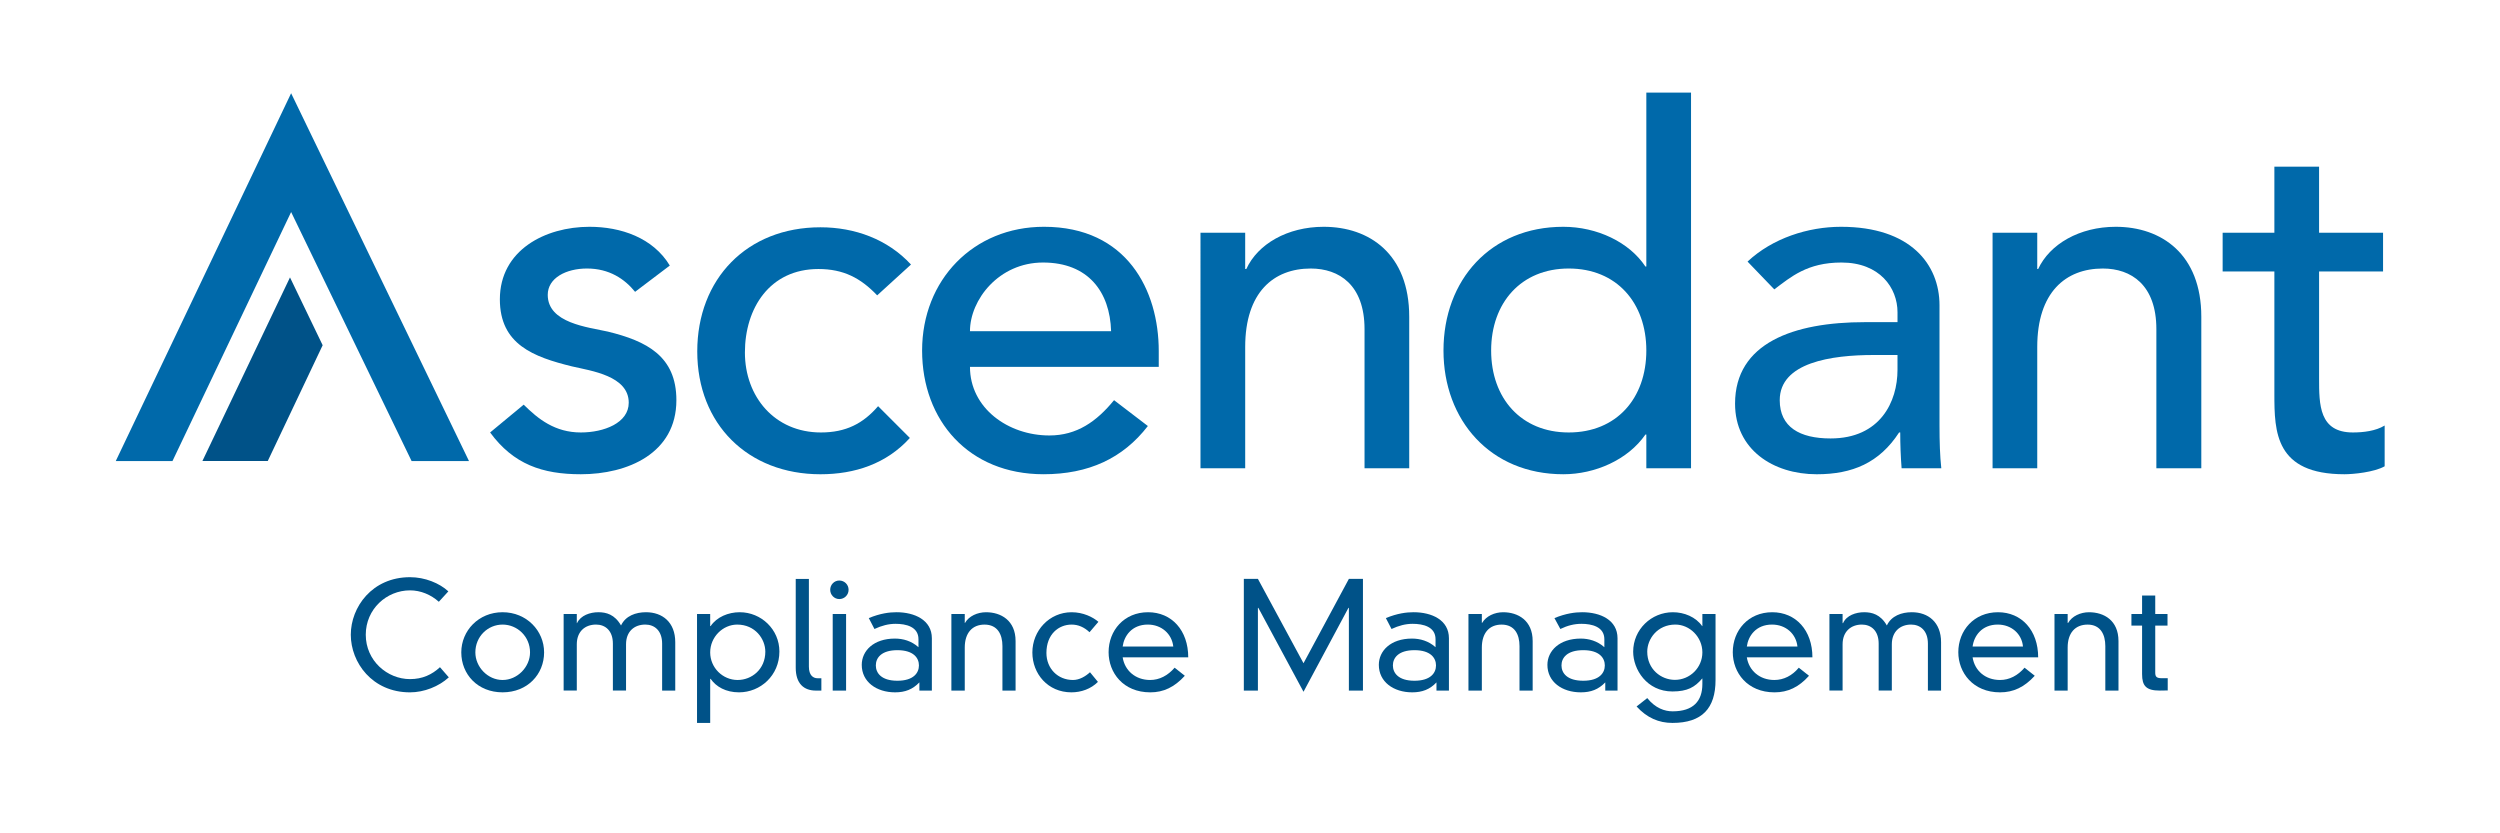 <?xml version="1.0" encoding="utf-8"?>
<!-- Generator: Adobe Illustrator 16.0.0, SVG Export Plug-In . SVG Version: 6.00 Build 0)  -->
<!DOCTYPE svg PUBLIC "-//W3C//DTD SVG 1.1//EN" "http://www.w3.org/Graphics/SVG/1.1/DTD/svg11.dtd">
<svg version="1.1" id="Layer_1" xmlns="http://www.w3.org/2000/svg" xmlns:xlink="http://www.w3.org/1999/xlink" x="0px" y="0px"
	 width="216px" height="72px" viewBox="0 0 216 72" enable-background="new 0 0 216 72" xml:space="preserve">
<rect x="0" y="0" width="216" height="72" fill="#333333" stroke="none"/>
<g>
	<path fill="#FFFFFF" d="M0,0L0,0L0,0z"/>
	<rect fill="#FFFFFF" width="216" height="72"/>
	<path fill="#0069AA" d="M57.871,22.944c-1.451-2.407-4.234-3.349-6.939-3.349c-3.823,0-7.744,2.015-7.744,6.268
		c0,3.905,2.921,4.978,6.234,5.794c1.667,0.387,4.901,0.817,4.901,3.137c0,1.759-2.156,2.571-4.136,2.571
		c-2.235,0-3.686-1.155-4.94-2.402l-2.901,2.402c2.019,2.75,4.509,3.61,7.841,3.61c4.038,0,8.253-1.803,8.253-6.399
		c0-3.818-2.587-5.108-5.92-5.925c-1.725-0.387-5.195-0.73-5.195-3.175c0-1.459,1.587-2.276,3.391-2.276
		c1.921,0,3.254,0.899,4.156,2.015L57.871,22.944"/>
	<path fill="#0069AA" d="M78.709,22.856c-2.019-2.189-4.861-3.218-7.821-3.218c-6.352,0-10.645,4.46-10.645,10.729
		c0,6.274,4.371,10.609,10.645,10.609c2.96,0,5.705-0.904,7.724-3.137l-2.745-2.745c-1.294,1.503-2.784,2.271-4.94,2.271
		c-3.999,0-6.567-3.088-6.567-6.911c0-3.818,2.137-7.211,6.351-7.211c2.157,0,3.646,0.773,5.077,2.276L78.709,22.856"/>
	<path fill-rule="evenodd" clip-rule="evenodd" fill="#0069AA" d="M83.806,28.613c0-2.707,2.489-5.931,6.312-5.931
		c3.901,0,5.783,2.532,5.881,5.931H83.806L83.806,28.613z M100.116,31.701v-1.373c0-5.239-2.745-10.734-9.919-10.734
		c-6.097,0-10.527,4.591-10.527,10.69c0,6.056,4.038,10.69,10.487,10.69c3.901,0,6.861-1.372,9.018-4.166l-2.921-2.233
		c-1.509,1.846-3.215,3.049-5.587,3.049c-3.567,0-6.861-2.363-6.861-5.925H100.116"/>
	<path fill="#0069AA" d="M103.723,40.458h3.862V29.98c0-4.722,2.45-6.78,5.665-6.78c2.45,0,4.646,1.416,4.646,5.239v12.019h3.861
		V27.366c0-5.414-3.431-7.771-7.391-7.771c-3.136,0-5.704,1.498-6.684,3.648h-0.098v-3.137h-3.862V40.458"/>
	<path fill-rule="evenodd" clip-rule="evenodd" fill="#0069AA" d="M135.539,37.365c-4.117,0-6.704-2.958-6.704-7.08
		s2.587-7.085,6.704-7.085c4.136,0,6.704,2.963,6.704,7.085S139.675,37.365,135.539,37.365L135.539,37.365z M146.105,8h-3.862
		v15.031h-0.078c-1.392-2.107-4.176-3.436-7.097-3.436c-6.273,0-10.351,4.591-10.351,10.69c0,6.012,4.038,10.69,10.351,10.69
		c2.744,0,5.587-1.247,7.097-3.431h0.078v2.913h3.862V8"/>
	<path fill-rule="evenodd" clip-rule="evenodd" fill="#0069AA" d="M163.944,30.672v1.285c0,2.75-1.49,5.925-5.783,5.925
		c-2.666,0-4.392-0.985-4.392-3.305c0-3.262,4.47-3.905,8.116-3.905H163.944L163.944,30.672z M153.299,25.002
		c1.432-1.073,2.843-2.32,5.803-2.32c3.313,0,4.843,2.189,4.843,4.297v0.855h-2.823c-6.175,0-11.213,1.808-11.213,7.042
		c0,3.954,3.273,6.1,7.057,6.1c3.078,0,5.411-0.985,7.116-3.61h0.098c0,1.034,0.039,2.063,0.118,3.093h3.43
		c-0.116-1.072-0.155-2.276-0.155-3.692V26.375c0-3.519-2.49-6.78-8.509-6.78c-2.843,0-5.92,0.985-8.076,3.006L153.299,25.002"/>
	<path fill="#0069AA" d="M172.158,40.458h3.86V29.98c0-4.722,2.451-6.78,5.666-6.78c2.45,0,4.626,1.416,4.626,5.239v12.019h3.883
		V27.366c0-5.414-3.451-7.771-7.392-7.771c-3.136,0-5.704,1.498-6.704,3.648h-0.079v-3.137h-3.86V40.458"/>
	<path fill="#0069AA" d="M205.895,20.106h-5.527v-5.708h-3.862v5.708h-4.47v3.349h4.47v10.609c0,3.257,0.078,6.911,6.057,6.911
		c0.766,0,2.568-0.175,3.471-0.687v-3.523c-0.766,0.474-1.843,0.6-2.744,0.6c-2.921,0-2.921-2.402-2.921-4.679v-9.231h5.527V20.106"
		/>
	<polyline fill="#0069AA" points="10,39.837 25.153,8.055 40.522,39.837 35.563,39.837 25.153,18.32 14.901,39.837 10,39.837 	"/>
	<polyline fill="#005288" points="27.878,29.828 23.134,39.832 17.488,39.832 25.055,23.968 27.878,29.828 	"/>
	<path fill="#005288" d="M38.738,51.094c-0.765-0.708-2.019-1.225-3.313-1.225c-3.274,0-5.116,2.587-5.116,4.972
		c0,2.391,1.842,4.978,5.116,4.978c1.215,0,2.49-0.506,3.352-1.296l-0.764-0.877c-0.686,0.638-1.51,1.029-2.588,1.029
		c-1.96,0-3.823-1.585-3.823-3.834c0-2.222,1.804-3.834,3.823-3.834c0.921,0,1.804,0.37,2.49,0.986L38.738,51.094"/>
	<path fill-rule="evenodd" clip-rule="evenodd" fill="#005288" d="M43.423,53.964c1.274,0,2.372,1.029,2.372,2.402
		c0,1.269-1.098,2.385-2.372,2.385c-1.274,0-2.352-1.116-2.352-2.385C41.071,54.993,42.149,53.964,43.423,53.964L43.423,53.964z
		 M39.855,56.366c0,1.89,1.412,3.452,3.568,3.452s3.587-1.563,3.587-3.452c0-1.868-1.509-3.47-3.587-3.47
		C41.346,52.896,39.855,54.498,39.855,56.366"/>
	<path fill="#005288" d="M57.205,59.666h1.137v-4.177c0-1.737-1.117-2.593-2.529-2.593c-0.882,0-1.764,0.311-2.156,1.144
		c-0.549-0.964-1.294-1.144-1.96-1.144c-0.706,0-1.529,0.268-1.842,0.942h-0.02v-0.79h-1.137v6.617h1.137v-3.997
		c0-1.105,0.706-1.705,1.667-1.705c0.784,0,1.451,0.513,1.451,1.65v4.052h1.137v-3.997c0-1.105,0.706-1.705,1.667-1.705
		c0.784,0,1.451,0.513,1.451,1.65V59.666"/>
	<path fill-rule="evenodd" clip-rule="evenodd" fill="#005288" d="M60.224,62.46h1.137v-3.807h0.039
		c0.471,0.681,1.313,1.165,2.451,1.165c1.843,0,3.489-1.448,3.489-3.528c0-1.906-1.568-3.394-3.431-3.394
		c-0.98,0-1.98,0.409-2.509,1.198H61.36v-1.046h-1.137V62.46L60.224,62.46z M66.124,56.306c0,1.52-1.176,2.445-2.392,2.445
		c-1.294,0-2.372-1.062-2.372-2.385c0-1.335,1.098-2.402,2.333-2.402C65.242,53.964,66.124,55.2,66.124,56.306"/>
	<path fill="#005288" d="M68.751,50.016v7.674c0,1.378,0.706,1.977,1.745,1.977h0.47v-1.067h-0.333c-0.373,0-0.745-0.25-0.745-1.002
		v-7.581H68.751"/>
	<path fill-rule="evenodd" clip-rule="evenodd" fill="#005288" d="M71.73,50.958c0,0.441,0.353,0.801,0.784,0.801
		c0.451,0,0.804-0.359,0.804-0.801c0-0.446-0.353-0.801-0.804-0.801C72.083,50.157,71.73,50.512,71.73,50.958L71.73,50.958z
		 M71.946,59.666h1.156v-6.617h-1.156V59.666"/>
	<path fill-rule="evenodd" clip-rule="evenodd" fill="#005288" d="M79.396,57.493c0,0.648-0.471,1.323-1.862,1.323
		c-1.392,0-1.862-0.675-1.862-1.323s0.47-1.318,1.862-1.318C78.925,56.175,79.396,56.845,79.396,57.493L79.396,57.493z
		 M79.356,55.919c-0.607-0.544-1.333-0.746-2.039-0.746c-1.843,0-2.862,1.063-2.862,2.271c0,1.471,1.274,2.374,2.882,2.374
		c0.863,0,1.509-0.25,2.098-0.86v0.708h1.078v-4.52c0-1.574-1.49-2.25-3.058-2.25c-0.608,0-1.392,0.093-2.392,0.507l0.49,0.942
		c0.627-0.294,1.215-0.447,1.823-0.447c0.902,0,1.98,0.245,1.98,1.335V55.919"/>
	<path fill="#005288" d="M86.609,59.666h1.137v-4.28c0-1.786-1.274-2.489-2.548-2.489c-0.745,0-1.49,0.332-1.823,0.926h-0.02v-0.773
		h-1.156v6.617h1.156v-3.72c0-1.258,0.647-1.982,1.706-1.982c1.137,0,1.549,0.86,1.549,1.857V59.666"/>
	<path fill="#005288" d="M94.901,53.725c-0.47-0.408-1.313-0.828-2.313-0.828c-1.921,0-3.392,1.585-3.392,3.48
		c0,1.83,1.333,3.441,3.372,3.441c0.843,0,1.686-0.294,2.293-0.903l-0.686-0.834c-0.392,0.365-0.921,0.67-1.47,0.67
		c-1.313,0-2.294-0.991-2.294-2.336c0-1.623,1.059-2.451,2.176-2.451c0.568,0,1.078,0.218,1.548,0.659L94.901,53.725"/>
	<path fill-rule="evenodd" clip-rule="evenodd" fill="#005288" d="M96.999,55.859c0.118-0.904,0.784-1.896,2.176-1.896
		c1.176,0,2.078,0.801,2.196,1.896H96.999L96.999,55.859z M101.488,57.689c-0.588,0.681-1.313,1.062-2.117,1.062
		c-1.274,0-2.196-0.822-2.372-1.955h5.665c0-2.336-1.431-3.899-3.47-3.899c-2.078,0-3.411,1.58-3.411,3.453
		c0,1.765,1.254,3.469,3.607,3.469c1.137,0,2.078-0.446,2.979-1.432L101.488,57.689"/>
	<polyline fill="#005288" points="112.623,57.303 108.683,50.016 107.467,50.016 107.467,59.666 108.683,59.666 108.683,52.521 
		108.722,52.521 112.623,59.77 116.504,52.521 116.543,52.521 116.543,59.666 117.759,59.666 117.759,50.016 116.543,50.016 
		112.623,57.303 	"/>
	<path fill-rule="evenodd" clip-rule="evenodd" fill="#005288" d="M124.071,57.493c0,0.648-0.471,1.323-1.862,1.323
		s-1.863-0.675-1.863-1.323s0.472-1.318,1.863-1.318S124.071,56.845,124.071,57.493L124.071,57.493z M124.032,55.919
		c-0.608-0.544-1.333-0.746-2.039-0.746c-1.843,0-2.862,1.063-2.862,2.271c0,1.471,1.274,2.374,2.882,2.374
		c0.862,0,1.529-0.25,2.098-0.86v0.708h1.077v-4.52c0-1.574-1.47-2.25-3.058-2.25c-0.606,0-1.392,0.093-2.391,0.507l0.489,0.942
		c0.628-0.294,1.216-0.447,1.823-0.447c0.902,0,1.98,0.245,1.98,1.335V55.919"/>
	<path fill="#005288" d="M131.285,59.666h1.137v-4.28c0-1.786-1.273-2.489-2.548-2.489c-0.745,0-1.471,0.332-1.824,0.926h-0.019
		v-0.773h-1.157v6.617h1.157v-3.72c0-1.258,0.646-1.982,1.705-1.982c1.137,0,1.549,0.86,1.549,1.857V59.666"/>
	<path fill-rule="evenodd" clip-rule="evenodd" fill="#005288" d="M138.656,57.493c0,0.648-0.472,1.323-1.863,1.323
		c-1.411,0-1.881-0.675-1.881-1.323s0.47-1.318,1.881-1.318C138.185,56.175,138.656,56.845,138.656,57.493L138.656,57.493z
		 M138.617,55.919c-0.608-0.544-1.354-0.746-2.039-0.746c-1.843,0-2.882,1.063-2.882,2.271c0,1.471,1.273,2.374,2.882,2.374
		c0.882,0,1.529-0.25,2.117-0.86v0.708h1.059v-4.52c0-1.574-1.471-2.25-3.059-2.25c-0.588,0-1.392,0.093-2.392,0.507l0.511,0.942
		c0.606-0.294,1.194-0.447,1.822-0.447c0.882,0,1.98,0.245,1.98,1.335V55.919"/>
	<path fill-rule="evenodd" clip-rule="evenodd" fill="#005288" d="M147.085,56.366c0,1.323-1.078,2.374-2.372,2.374
		c-1.196,0-2.391-0.915-2.391-2.435c0-1.105,0.882-2.342,2.43-2.342C145.987,53.964,147.085,55.031,147.085,56.366L147.085,56.366z
		 M147.085,54.095h-0.019c-0.55-0.789-1.55-1.198-2.529-1.198c-1.863,0-3.431,1.487-3.431,3.409c0,1.53,1.176,3.437,3.392,3.437
		c1.293,0,1.939-0.37,2.568-1.116h0.019v0.469c0,1.476-0.784,2.363-2.568,2.363c-0.686,0-1.489-0.267-2.194-1.144l-0.922,0.725
		c0.901,0.985,1.921,1.421,3.098,1.421c2.568,0,3.724-1.269,3.724-3.709v-5.702h-1.137V54.095"/>
	<path fill-rule="evenodd" clip-rule="evenodd" fill="#005288" d="M150.927,55.859c0.118-0.904,0.785-1.896,2.176-1.896
		c1.196,0,2.078,0.801,2.196,1.896H150.927L150.927,55.859z M155.417,57.689c-0.569,0.681-1.294,1.062-2.118,1.062
		c-1.273,0-2.195-0.822-2.372-1.955h5.666c0-2.336-1.431-3.899-3.47-3.899c-2.078,0-3.411,1.58-3.411,3.453
		c0,1.765,1.255,3.469,3.607,3.469c1.156,0,2.098-0.446,2.979-1.432L155.417,57.689"/>
	<path fill="#005288" d="M166.571,59.666h1.137v-4.177c0-1.737-1.118-2.593-2.529-2.593c-0.882,0-1.764,0.311-2.155,1.144
		c-0.55-0.964-1.295-1.144-1.962-1.144c-0.704,0-1.528,0.268-1.822,0.942H159.2v-0.79h-1.138v6.617h1.138v-3.997
		c0-1.105,0.725-1.705,1.666-1.705c0.784,0,1.451,0.513,1.451,1.65v4.052h1.137v-3.997c0-1.105,0.725-1.705,1.666-1.705
		c0.784,0,1.451,0.513,1.451,1.65V59.666"/>
	<path fill-rule="evenodd" clip-rule="evenodd" fill="#005288" d="M170.433,55.859c0.117-0.904,0.784-1.896,2.177-1.896
		c1.176,0,2.076,0.801,2.175,1.896H170.433L170.433,55.859z M174.922,57.689c-0.588,0.681-1.313,1.062-2.117,1.062
		c-1.294,0-2.195-0.822-2.372-1.955h5.665c0-2.336-1.431-3.899-3.47-3.899c-2.078,0-3.43,1.58-3.43,3.453
		c0,1.765,1.273,3.469,3.606,3.469c1.156,0,2.098-0.446,2.999-1.432L174.922,57.689"/>
	<path fill="#005288" d="M181.9,59.666h1.137v-4.28c0-1.786-1.254-2.489-2.548-2.489c-0.726,0-1.471,0.332-1.804,0.926h-0.039
		v-0.773h-1.138v6.617h1.138v-3.72c0-1.258,0.646-1.982,1.725-1.982c1.118,0,1.529,0.86,1.529,1.857V59.666"/>
	<path fill="#005288" d="M185.076,53.049h-0.921v1.003h0.921v4.193c0,1.018,0.353,1.421,1.529,1.421c0.255,0,0.529,0,0.686-0.011
		v-1.057h-0.509c-0.451,0-0.569-0.125-0.569-0.484v-4.063h1.06v-1.003h-1.06v-1.596h-1.137V53.049"/>
</g>
</svg>
